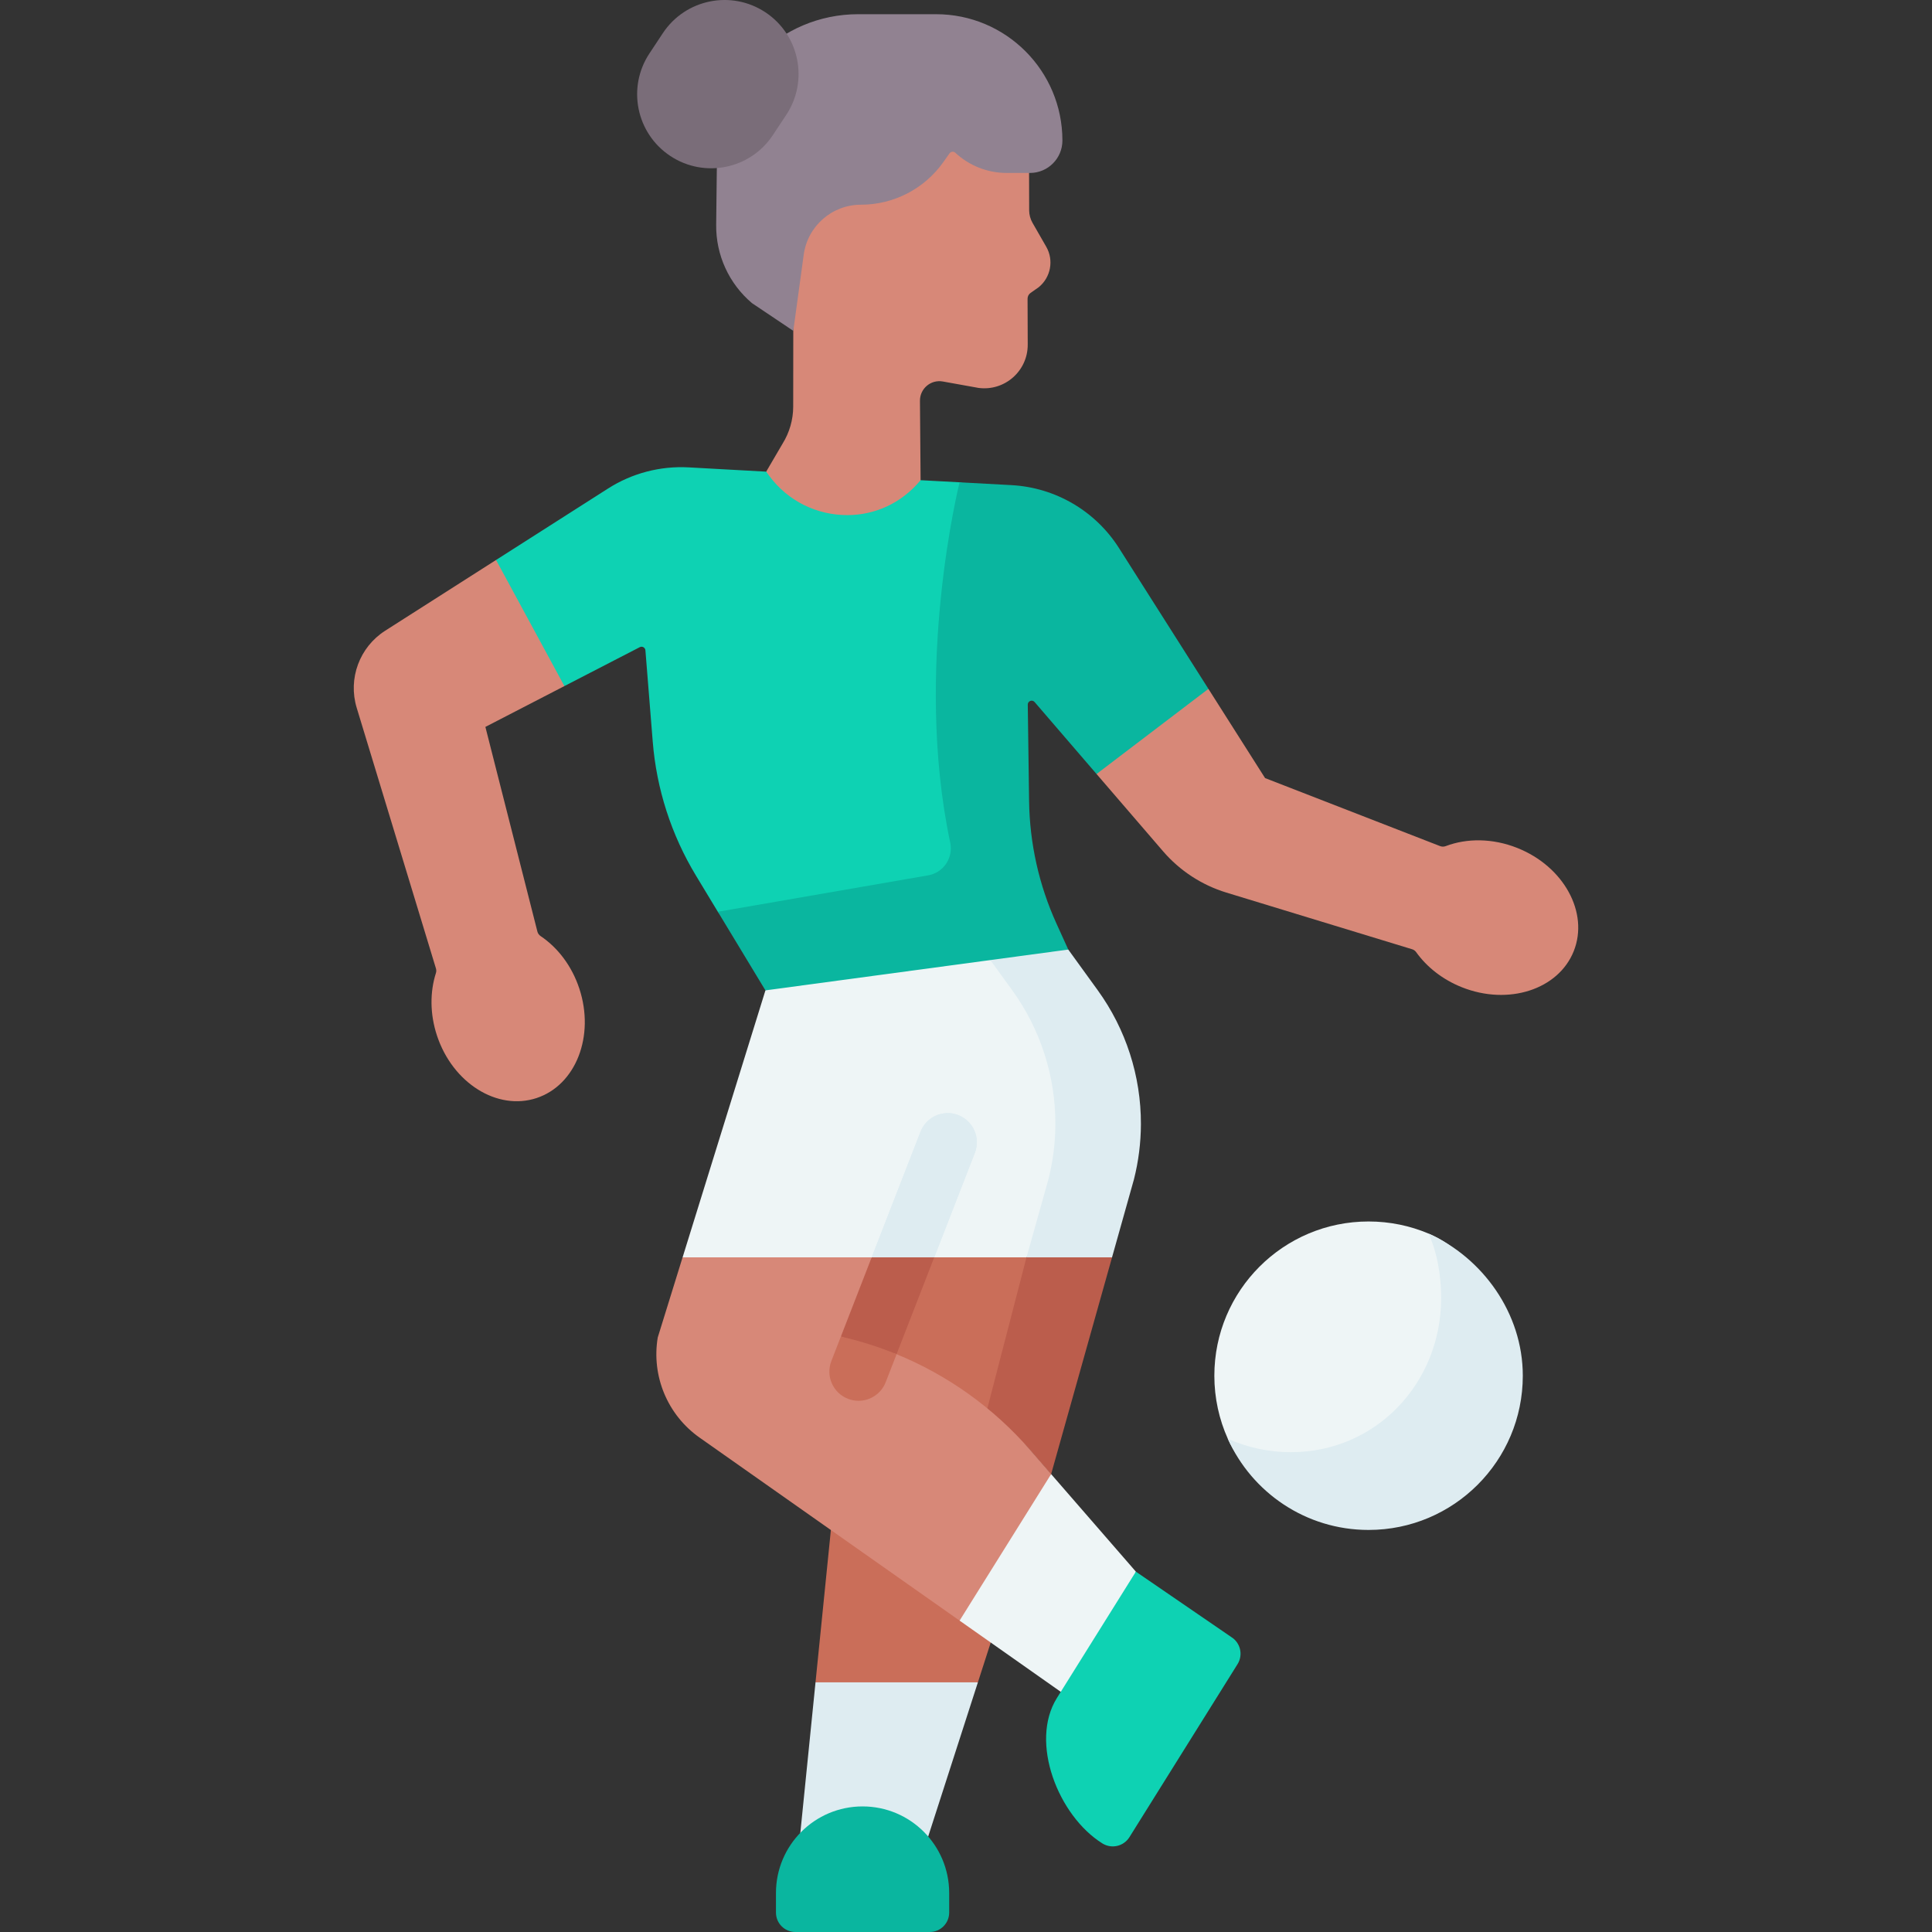 <svg id="Capa_1" enable-background="new 0 0 512 512" viewBox="0 0 512 512" xmlns="http://www.w3.org/2000/svg"><rect x="0" y="0" width="512" height="512" fill="#333333" stroke="none"/><g><path d="m216.12 445.833-4.812 47.7 32.05 1.286 15.796-48.986-23.923-8.379z" fill="#deecf1"/><path d="m267.003 421.491-46.36-20.501-4.523 44.843h43.034z" fill="#ca6e59"/><path d="m294.631 312.544c1.213-4.785 1.833-9.701 1.847-14.638.035-12.741-3.972-25.165-11.445-35.485l-7.806-10.78-38.088-13.57s-36.292 24.389-36.292 24.389l-21.954 70.755 50.104 11.012 41.035-11.012z" fill="#eef5f6"/><path d="m245.635 338.219 12.716-32.704c1.546-3.977-.424-8.455-4.401-10.001-3.977-1.547-8.455.425-10.001 4.401l-14.897 38.303h16.583z" fill="#deecf1"/><path d="m245.635 338.219 12.716-32.704c1.546-3.977-.424-8.455-4.401-10.001-3.977-1.547-8.455.425-10.001 4.401l-14.897 38.303h16.583z" fill="#deecf1"/><g><path d="m290.908 262.421-7.806-10.78-16.099-7.219-6.567 7.219 7.806 10.78c7.473 10.32 11.48 22.744 11.445 35.485-.013 4.937-.634 9.853-1.847 14.638l-5.807 20.671 10.204 6.816 12.463-6.816 5.807-20.671c1.213-4.785 1.833-9.701 1.847-14.638.033-12.741-3.974-25.165-11.446-35.485z" fill="#deecf1"/></g><path d="m272.033 333.215 6.528 57.44-5.553-6.397c-3.091-3.554-7.201-6.418-11.93-8.787-15.37-7.706-37.313-10.137-52.22-13.536l22.139-28.722z" fill="#ca6e59"/><path d="m294.704 333.212-16.143 57.443-5.553-6.397c-3.091-3.554-7.201-6.418-11.93-8.787l10.951-42.258h22.675z" fill="#bb5d4c"/><path d="m230.997 333.215-17.005 27.481c-.442 1.137-.588 2.314-.49 3.453 4.655.878 15.914 1.788 20.878 2.848.117-.23.242-.456.338-.702l12.863-33.083z" fill="#bb5d4c"/><path d="m254.302 429.481 2.354 1.656 35.427 24.936 8.936-39.572-22.456-25.844-19.409 16.175z" fill="#eef5f6"/><path d="m278.561 390.655-24.261 38.828-68.888-48.491c-8.489-5.975-12.805-16.287-11.105-26.537l6.583-21.242h50.108l-8.159 20.995c2.533.577 4.141 3.842 6.604 4.622 2.463.779 5.78-.927 8.161.048 13.557 5.552 25.7 14.219 35.406 25.381z" fill="#d78878"/><path d="m228.59 478.719c-12.677 0-22.953 10.276-22.953 22.952v5.178c0 2.845 2.306 5.151 5.151 5.151h35.603c2.845 0 5.151-2.306 5.151-5.151v-5.178c0-12.676-10.276-22.952-22.952-22.952z" fill="#0ab69f"/><path d="m292.137 488.521c-11.707-7.315-19.358-26.827-12.043-38.533l20.925-33.486 25.288 17.336c2.439 1.524 3.181 4.737 1.657 7.176l-28.651 45.851c-1.525 2.439-4.737 3.18-7.176 1.656z" fill="#0ed2b3"/><path d="m277.273 65.406-3.647-6.356c-.567-.999-.876-2.133-.886-3.276-.01-1.648-.052-21.284-.052-21.284l-62.398-3.915-.082 77.202c-.01 3.461-.989 6.861-2.823 9.807l-4.337 7.407v20.604l41.207 16.998-.381-46.894-.075-9.49c-.025-3.226 2.887-5.681 6.063-5.11l9.465 1.703c6.933.917 13.073-4.502 13.032-11.497l-.043-12.141c-.002-.613.296-1.189.798-1.541l2.171-1.523c3.183-2.607 4.028-7.129 1.988-10.694z" fill="#d78878"/><path d="m210.23 87.677 2.759-20.15c1.017-7.602 7.503-13.277 15.172-13.277 8.691 0 16.842-4.221 21.856-11.32l1.607-2.275c.356-.504 1.083-.602 1.535-.181 3.684 3.434 8.544 5.359 13.609 5.359h6.191c4.744 0 8.59-3.846 8.59-8.59 0-18.489-14.988-33.477-33.477-33.477h-20.659c-20.66 0-37.409 16.749-37.409 37.409l-.211 18.403c-.092 7.991 3.39 15.605 9.495 20.762z" fill="#918291"/><path d="m102.083 167.143c-6.816 4.349-9.902 12.704-7.551 20.439l21.001 69.078c.122.401.111.827-.016 1.226-1.584 4.972-1.613 10.807.289 16.559 4.162 12.584 15.98 19.994 26.395 16.549 10.416-3.445 15.485-16.439 11.323-29.024-1.992-6.023-5.738-10.859-10.244-13.888-.426-.286-.738-.708-.864-1.205l-13.783-54.241 20.941-10.819-1.961-19.224-16.152-14.195z" fill="#d78878"/><path d="m402.113 224.722c-6.565-2.614-13.398-2.61-18.966-.497-.483.183-1.012.194-1.493.007l-46.397-18.033-15.017-23.645-19.222 4.707-10.424 17.855 17.622 20.47c4.451 5.17 10.277 8.971 16.802 10.962l49.222 15.016c.435.133.805.409 1.069.779 2.808 3.919 6.968 7.242 12.107 9.288 12.315 4.903 25.588.616 29.646-9.576 4.059-10.192-2.634-22.429-14.949-27.333z" fill="#d78878"/><path d="m271.237 183.076-.795 29.818c.155 11.198.171 20.006 4.807 30.195l3.132 6.892-73.833 8.166-14.304-16.516s0 0-.01 0l-5.8-9.591c-6.531-10.796-10.456-22.963-11.456-35.531l-1.937-24.168c-.062-.742-.845-1.174-1.494-.835l-19.975 10.312-18.111-33.419 29.68-18.935c6.356-4.059 13.835-6.016 21.366-5.604l20.542 1.133.701.968c5.11 7.005 12.929 10.549 20.768 10.549 7.283 0 14.3-3.06 19.451-9.251l10.331.556 13.192 3.193c11.62.639 20.647 6.627 26.879 16.445l19.507 34.251-22.229 19.507-18.6-18.816c-.628-.731-1.833-.277-1.812.681z" fill="#0ed2b3"/><path d="m272.37 186.731.35 25.579c.155 11.198 2.617 22.252 7.253 32.44l3.132 6.892-80.261 10.817-12.599-20.83 55.723-9.652c4.074-.706 6.712-4.659 5.845-8.702-.012-.056-.024-.112-.036-.169-9.787-46.399 2.524-95.292 2.524-95.292l13.784.752c11.62.639 22.221 6.851 28.454 16.668l23.704 37.323-29.648 22.561-16.411-19.069c-.63-.73-1.835-.276-1.814.682z" fill="#0ab69f"/><path d="m177.645 41.341c-9.034-5.974-11.515-18.141-5.54-27.175l3.552-5.371c5.974-9.034 18.141-11.515 27.175-5.54 9.034 5.974 11.515 18.141 5.54 27.175l-3.552 5.371c-5.974 9.034-18.141 11.515-27.175 5.54z" fill="#7a6d79"/><g><g><path d="m395.878 364.578c0 22.573-10.619 31.978-33.192 31.978-16.623 0-30.922-1.032-37.309-15.278-2.286-5.1-3.563-10.75-3.563-16.701 0-22.573 18.299-40.872 40.873-40.872 5.643 0 11.019 1.144 15.909 3.212 14.669 6.205 17.282 20.731 17.282 37.661z" fill="#eef5f6"/></g><path d="m378.595 326.918c2.286 5.1 3.327 11.104 3.327 17.055 0 22.573-17.269 40.872-39.842 40.872-5.95 0-11.604-1.28-16.703-3.566 6.387 14.245 20.686 24.172 37.309 24.172 22.573 0 40.872-18.299 40.872-40.872 0-16.624-10.717-31.275-24.963-37.661z" fill="#deecf1"/></g><path d="m222.838 354.207.003-.007-2.525 6.495c-1.546 3.977.424 8.455 4.401 10.001.92.358 1.867.527 2.798.527 3.094 0 6.015-1.872 7.203-4.929l2.885-7.419c-4.762-1.948-9.698-3.514-14.765-4.668z" fill="#ca6e59"/></g><g/><g/><g/><g/><g/><g/><g/><g/><g/><g/><g/><g/><g/><g/><g/></svg>